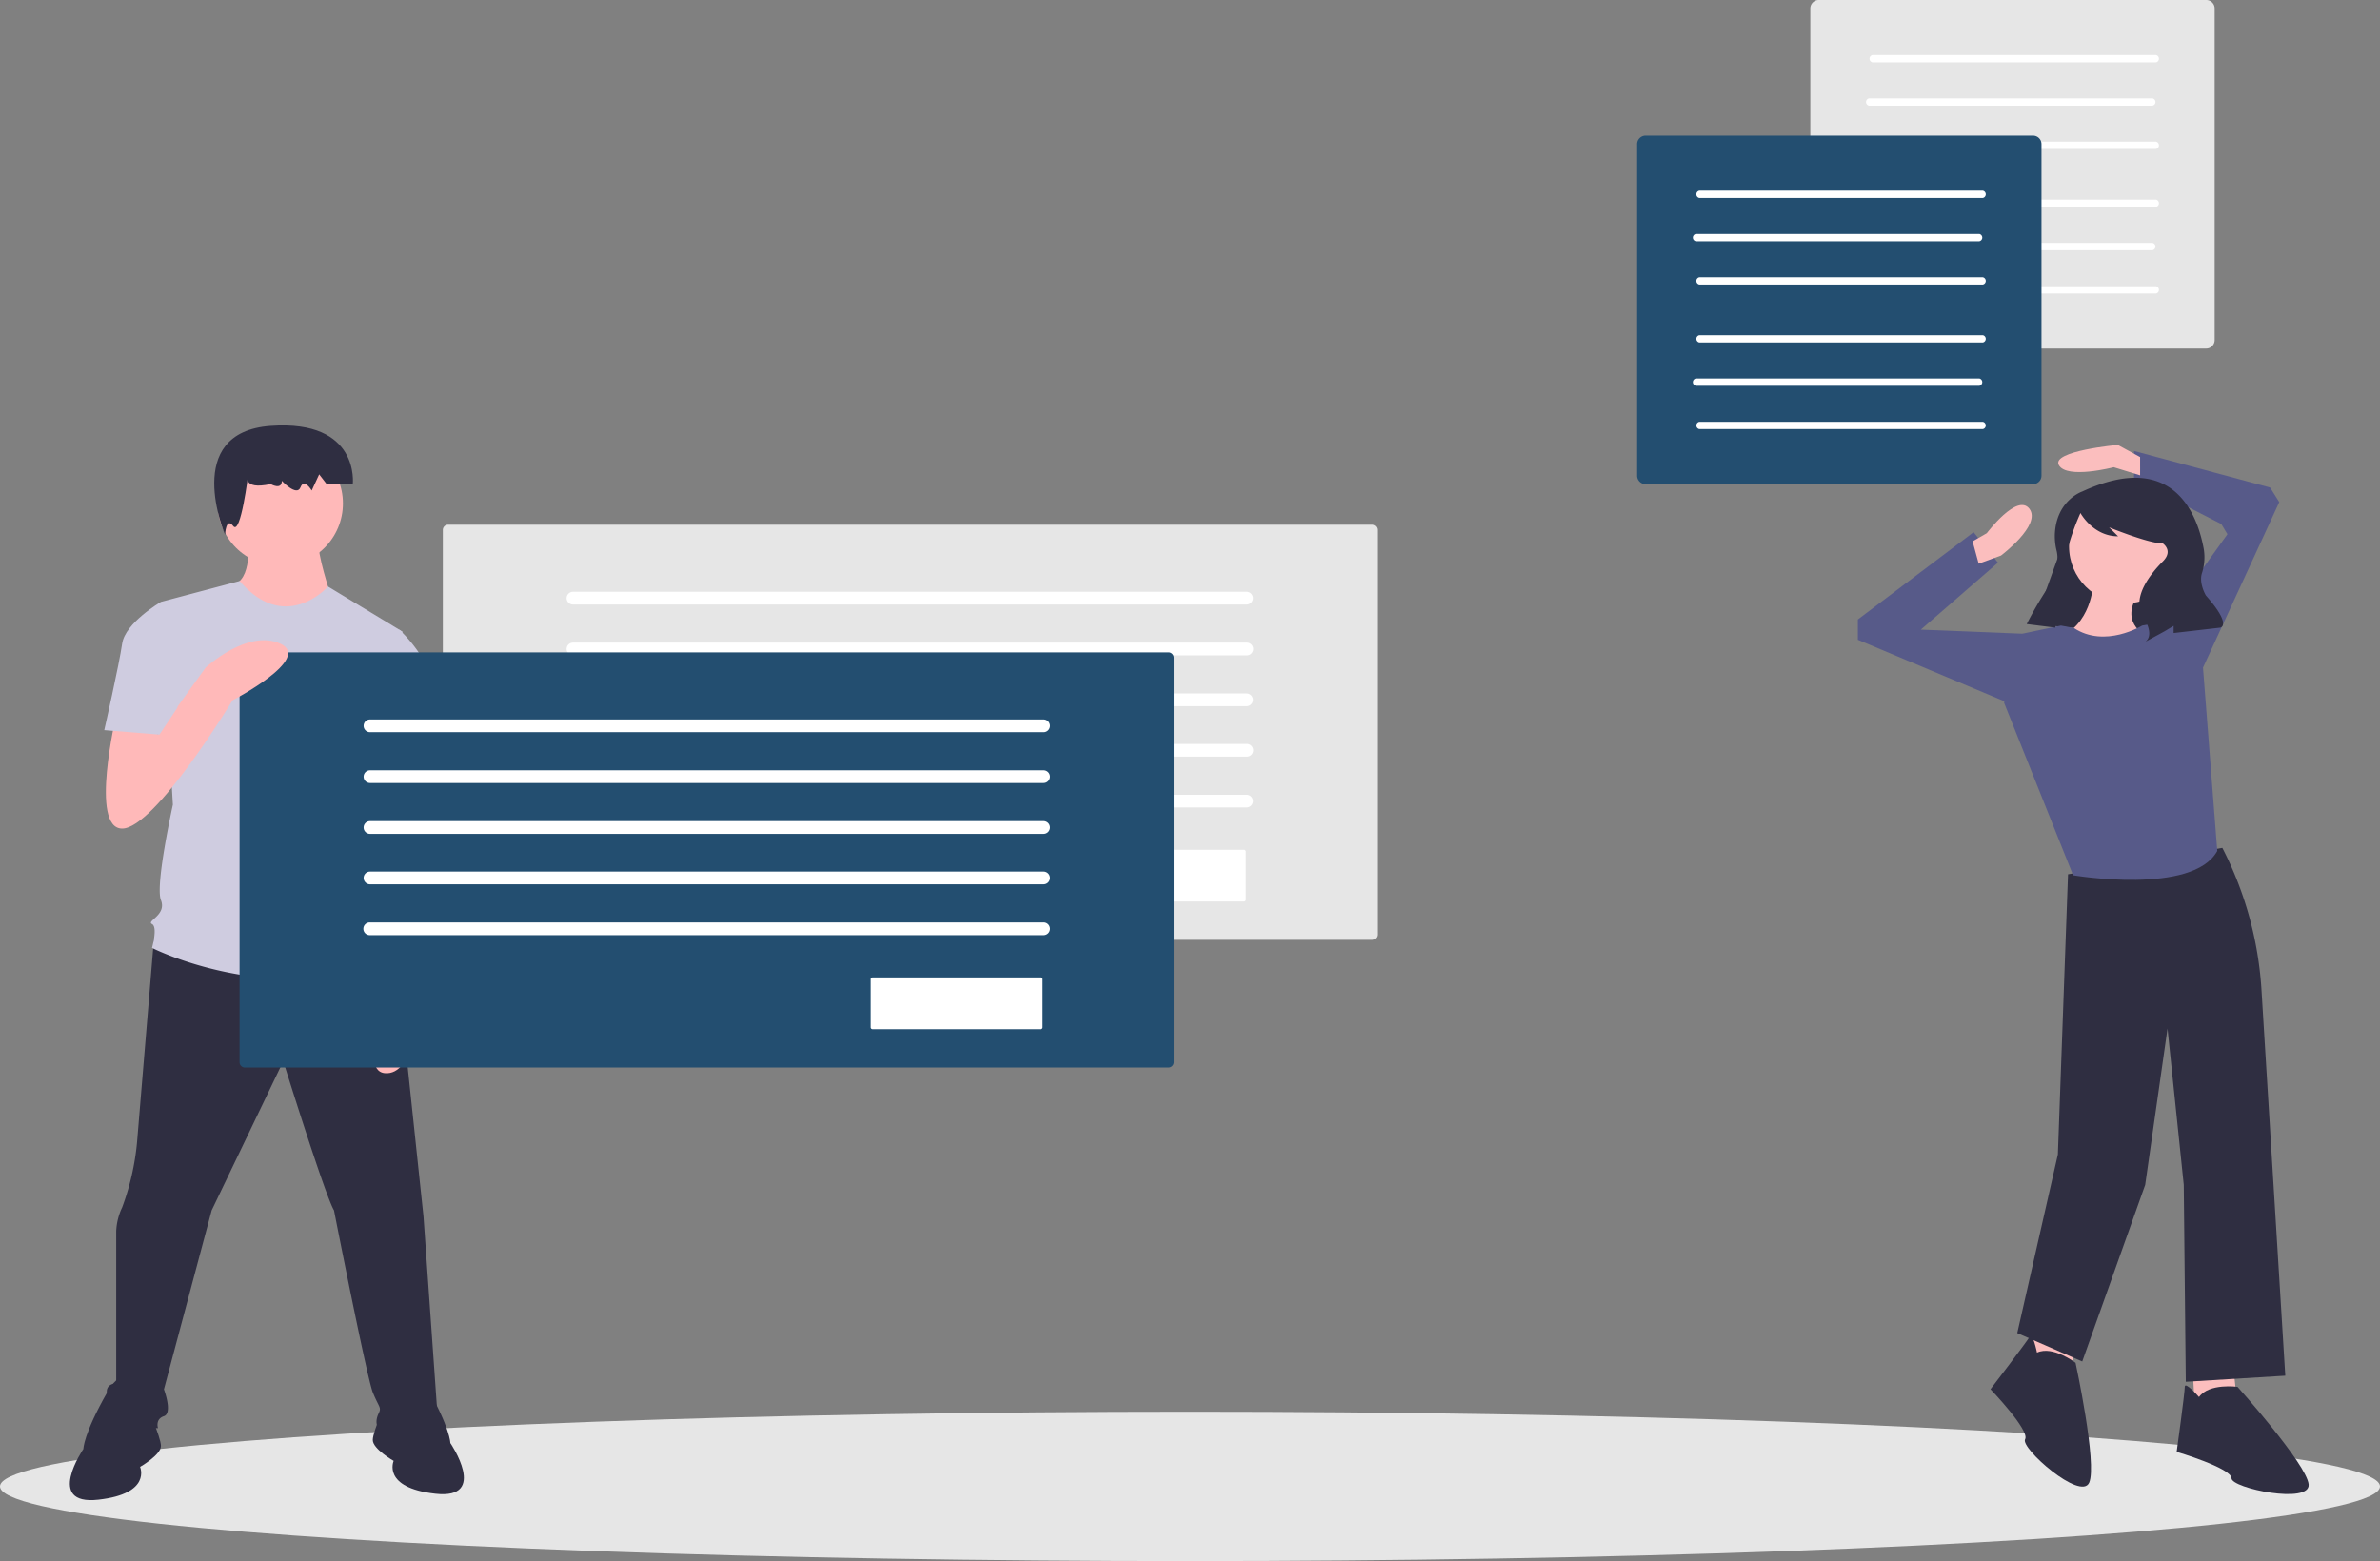 <svg id="a5e41641-253a-4d07-9648-f1ab5b1a0370" data-name="Layer 1" xmlns="http://www.w3.org/2000/svg" width="894.134" height="586.584" viewBox="0 0 894.134 586.584"><rect x="0" y="0" width="894.134" height="586.584" fill="#808080" stroke="none"/><title>public_discussion</title><ellipse cx="447.067" cy="558.522" rx="447.067" ry="28.061" fill="#e6e6e6"/><path d="M836.232,156.708a3.182,3.182,0,0,0-3.179,3.179V284.492A3.182,3.182,0,0,0,836.232,287.671H981.773a3.182,3.182,0,0,0,3.179-3.179V159.887a3.182,3.182,0,0,0-3.179-3.179Z" transform="translate(-152.933 -156.708)" fill="#e6e6e6"/><path d="M856.417,231.709a1.398,1.398,0,0,0,0,2.739H962.897a1.398,1.398,0,0,0,0-2.739Z" transform="translate(-152.933 -156.708)" fill="#fff"/><path d="M855.108,247.982a1.398,1.398,0,0,0,0,2.739H961.588a1.398,1.398,0,0,0,0-2.739Z" transform="translate(-152.933 -156.708)" fill="#fff"/><path d="M856.417,264.256a1.398,1.398,0,0,0,0,2.739H962.897a1.398,1.398,0,0,0,0-2.739Z" transform="translate(-152.933 -156.708)" fill="#fff"/><path d="M856.417,177.384a1.398,1.398,0,0,0,0,2.74H962.897a1.398,1.398,0,0,0,0-2.74Z" transform="translate(-152.933 -156.708)" fill="#fff"/><path d="M855.108,193.658a1.398,1.398,0,0,0,0,2.74H961.588a1.398,1.398,0,0,0,0-2.74Z" transform="translate(-152.933 -156.708)" fill="#fff"/><path d="M856.417,209.931a1.398,1.398,0,0,0,0,2.74H962.897a1.398,1.398,0,0,0,0-2.74Z" transform="translate(-152.933 -156.708)" fill="#fff"/><path d="M771.179,207.662A3.182,3.182,0,0,0,768,210.841V335.446a3.182,3.182,0,0,0,3.179,3.179H916.72a3.182,3.182,0,0,0,3.179-3.179V210.841a3.182,3.182,0,0,0-3.179-3.179Z" transform="translate(-152.933 -156.708)" fill="#234e70"/><path d="M791.364,282.663a1.398,1.398,0,0,0,0,2.739H897.844a1.398,1.398,0,0,0,0-2.739Z" transform="translate(-152.933 -156.708)" fill="#fff"/><path d="M790.055,298.936a1.398,1.398,0,0,0,0,2.739H896.535a1.398,1.398,0,0,0,0-2.739Z" transform="translate(-152.933 -156.708)" fill="#fff"/><path d="M791.364,315.21a1.398,1.398,0,0,0,0,2.739H897.844a1.398,1.398,0,0,0,0-2.739Z" transform="translate(-152.933 -156.708)" fill="#fff"/><path d="M791.364,228.339a1.398,1.398,0,0,0,0,2.74H897.844a1.398,1.398,0,0,0,0-2.74Z" transform="translate(-152.933 -156.708)" fill="#fff"/><path d="M790.055,244.612a1.398,1.398,0,0,0,0,2.74H896.535a1.398,1.398,0,0,0,0-2.74Z" transform="translate(-152.933 -156.708)" fill="#fff"/><path d="M791.364,260.886a1.398,1.398,0,0,0,0,2.74H897.844a1.398,1.398,0,0,0,0-2.74Z" transform="translate(-152.933 -156.708)" fill="#fff"/><polygon points="823.848 515.784 824.611 530.278 840.63 528.752 839.105 514.259 823.848 515.784" fill="#fbbebe"/><polygon points="762.058 499.002 762.821 513.496 778.841 511.97 777.315 497.476 762.058 499.002" fill="#fbbebe"/><path d="M987.842,475.3l-57.975,9.917L926.052,590.488l-15.257,67.129,24.411,10.68,23.648-66.367,8.391-58.738,6.103,58.738.763,73.995,37.379-2.288L1002.553,528.737a134.807,134.807,0,0,0-14.711-53.437Z" transform="translate(-152.933 -156.708)" fill="#2f2e41"/><path d="M979.07,681.646s-5.34-6.103-5.34-3.814-3.051,24.411-3.051,24.411,20.597,6.103,20.597,9.917,29.751,9.917,28.988,2.289-26.699-36.616-26.699-36.616S982.884,676.307,979.07,681.646Z" transform="translate(-152.933 -156.708)" fill="#2f2e41"/><path d="M918.208,664.956s-1.626-7.944-2.757-5.955-14.717,19.713-14.717,19.713,14.889,15.485,13.004,18.8,20.962,23.324,24.069,16.316-5.114-45.027-5.114-45.027S924.163,662.199,918.208,664.956Z" transform="translate(-152.933 -156.708)" fill="#2f2e41"/><polygon points="764.106 234.499 806.338 238.537 820.415 200.175 779.985 190.435 764.106 234.499" fill="#2f2e41"/><circle cx="798.674" cy="205.31" r="21.359" fill="#fbbebe"/><path d="M939.402,374.987s0,14.494-11.443,20.597,27.462,12.968,27.462,12.968l3.814-12.968s-11.443-5.34-1.526-17.545Z" transform="translate(-152.933 -156.708)" fill="#fbbebe"/><path d="M957.71,391.769s-13.971,8.654-25.675.894l-4.838-.894-14.494,3.051-6.866,25.936,25.936,64.841s45.007,7.628,54.161-9.154l-5.34-68.655-14.494-17.545Z" transform="translate(-152.933 -156.708)" fill="#575a89"/><polygon points="811.643 235.824 836.816 200.733 834.528 196.919 801.726 180.137 801.726 169.457 852.836 183.188 856.294 188.668 826.136 254.132 811.643 235.824" fill="#575a89"/><polygon points="761.295 238.875 759.77 238.112 721.628 236.587 750.616 211.413 741.462 199.971 697.98 232.773 697.98 240.401 759.77 266.337 761.295 238.875" fill="#575a89"/><path d="M894.013,360.112l5.34-3.051s11.443-15.257,16.02-9.154-10.68,17.545-10.68,17.545l-8.391,3.051Z" transform="translate(-152.933 -156.708)" fill="#fbbebe"/><path d="M956.947,328.454l-8.391-4.577s-25.174,2.289-22.122,7.628,20.597.763,20.597.763l9.917,3.051Z" transform="translate(-152.933 -156.708)" fill="#fbbebe"/><path d="M935.21,341.403s-9.805,3.268-10.303,16.175a22.893,22.893,0,0,0,.681,6.129c.552,2.34.907,7.374-3.372,13.953a138.119,138.119,0,0,0-7.839,13.485l-.031.061,10.768,1.346,2.29-17.849a88.882,88.882,0,0,1,7.058-25.058l.075-.166s4.711,8.749,14.133,8.749l-3.365-3.365s14.806,6.057,20.191,6.057c0,0,4.038,2.692,0,6.73s-12.114,13.46-7.403,20.864.673,9.422.673,9.422l7.403-4.038,3.365-2.019v2.692l17.498-2.019s4.711-.673-5.384-12.114c0,0-2.666-4.443-1.5-8.275a19.329,19.329,0,0,0,.735-9.04C978.622,350.507,969.749,325.423,935.21,341.403Z" transform="translate(-152.933 -156.708)" fill="#2f2e41"/><path d="M321.29,353.864a1.992,1.992,0,0,0-1.99,1.99V507.87a1.992,1.992,0,0,0,1.99,1.99h347.011a1.992,1.992,0,0,0,1.99-1.99V355.853a1.992,1.992,0,0,0-1.99-1.99Z" transform="translate(-152.933 -156.708)" fill="#e6e6e6"/><path d="M621.344,383.854H368.248a2.388,2.388,0,1,1,0-4.775H621.344a2.388,2.388,0,0,1,0,4.775Z" transform="translate(-152.933 -156.708)" fill="#fff"/><path d="M621.344,402.956H368.248a2.388,2.388,0,1,1,0-4.775H621.344a2.388,2.388,0,1,1,0,4.775Z" transform="translate(-152.933 -156.708)" fill="#fff"/><path d="M621.344,422.057H368.248a2.388,2.388,0,1,1,0-4.775H621.344a2.388,2.388,0,0,1,0,4.775Z" transform="translate(-152.933 -156.708)" fill="#fff"/><path d="M621.344,441.014H368.248a2.388,2.388,0,1,1,0-4.775H621.344a2.388,2.388,0,1,1,0,4.775Z" transform="translate(-152.933 -156.708)" fill="#fff"/><path d="M621.344,460.116H368.248a2.388,2.388,0,1,1,0-4.775H621.344a2.388,2.388,0,0,1,0,4.775Z" transform="translate(-152.933 -156.708)" fill="#fff"/><path d="M557.1,476.01a.682.682,0,0,0-.682.682v18.074a.682.682,0,0,0,.682.682H620.323a.682.682,0,0,0,.682-.682v-18.074a.682.682,0,0,0-.682-.682Z" transform="translate(-152.933 -156.708)" fill="#fff"/><path d="M210.777,509.513s-5.22,62.764-6.341,76.214a95.647,95.647,0,0,1-5.604,24.657,23.185,23.185,0,0,0-2.242,8.966v57.16s-4.483,0-3.362,4.483,2.242,12.329,2.242,12.329h16.812s-1.121-3.362,2.242-4.483,0-10.087,0-10.087l17.932-67.246,26.899-56.039s15.691,50.435,19.053,56.039c0,0,12.329,62.763,14.57,68.367s3.362,5.604,2.242,7.845-1.121,4.483,0,5.604,22.415,0,22.415,0l-5.604-79.575-10.087-95.266L250.388,502.789Z" transform="translate(-152.933 -156.708)" fill="#2f2e41"/><path d="M207.799,684.355s-5.604-20.174-14.57-4.483-8.966,21.295-8.966,21.295-14.57,21.295,5.604,19.053,15.691-12.329,15.691-12.329,7.845-4.483,7.845-7.845S207.799,684.355,207.799,684.355Z" transform="translate(-152.933 -156.708)" fill="#2f2e41"/><path d="M298.582,682.113s5.604-20.174,14.57-4.483,8.966,21.295,8.966,21.295,14.57,21.295-5.604,19.053-15.691-12.329-15.691-12.329-7.845-4.483-7.845-7.845S298.582,682.113,298.582,682.113Z" transform="translate(-152.933 -156.708)" fill="#2f2e41"/><path d="M245.905,358.209s2.242,14.57-4.483,17.932,14.57,15.691,20.174,15.691,15.691-11.208,15.691-11.208-5.604-16.812-4.483-20.174Z" transform="translate(-152.933 -156.708)" fill="#ffb9b9"/><circle cx="105.301" cy="189.173" r="23.536" fill="#ffb9b9"/><path d="M304.185,394.074,276.167,377.099s-15.942,18.096-33.189-2.078l-29.576,7.845,4.483,76.213s-6.725,30.261-4.483,35.865-5.604,7.845-3.362,8.966,0,8.966,0,8.966,43.71,22.415,91.904,5.604l-4.483-14.57a11.761,11.761,0,0,0-2.242-11.208s4.483-6.725-1.121-12.329c0,0,2.242-10.087-3.362-14.57L289.615,450.113l3.362-7.845Z" transform="translate(-152.933 -156.708)" fill="#cfcce0"/><path d="M246.189,334.952s-2.806,6.073,8.418,3.644c0,0,4.209,2.429,4.209-1.214,0,0,5.612,6.073,7.015,2.429s4.209,1.214,4.209,1.214l2.806-6.073,2.806,3.644h9.821s2.806-24.29-30.866-21.861-17.107,40.914-17.107,40.914.271-6.908,3.077-3.265S246.189,334.952,246.189,334.952Z" transform="translate(-152.933 -156.708)" fill="#2f2e41"/><path d="M314.272,438.905l1.121,23.536s4.483,43.71-4.483,62.763v10.087s-2.242,25.778-13.449,24.657,3.362-36.986,3.362-36.986l-2.242-49.314-2.242-28.019Z" transform="translate(-152.933 -156.708)" fill="#ffb9b9"/><path d="M291.857,395.195l11.18-1.816a54.586,54.586,0,0,1,15.718,28.715c3.362,17.932,4.483,21.295,4.483,21.295l-26.899,6.725L281.77,422.094Z" transform="translate(-152.933 -156.708)" fill="#cfcce0"/><path d="M244.928,401.835a1.992,1.992,0,0,0-1.99,1.99V555.841a1.992,1.992,0,0,0,1.99,1.99h347.011a1.992,1.992,0,0,0,1.99-1.99V403.824a1.992,1.992,0,0,0-1.99-1.99Z" transform="translate(-152.933 -156.708)" fill="#234e70"/><path d="M544.981,431.825H291.886a2.388,2.388,0,0,1,0-4.775H544.981a2.388,2.388,0,1,1,0,4.775Z" transform="translate(-152.933 -156.708)" fill="#fff"/><path d="M544.981,450.927H291.886a2.388,2.388,0,0,1,0-4.775H544.981a2.388,2.388,0,1,1,0,4.775Z" transform="translate(-152.933 -156.708)" fill="#fff"/><path d="M544.981,470.029H291.886a2.388,2.388,0,0,1,0-4.775H544.981a2.388,2.388,0,1,1,0,4.775Z" transform="translate(-152.933 -156.708)" fill="#fff"/><path d="M544.981,488.986H291.886a2.388,2.388,0,0,1,0-4.775H544.981a2.388,2.388,0,1,1,0,4.775Z" transform="translate(-152.933 -156.708)" fill="#fff"/><path d="M544.981,508.087H291.886a2.388,2.388,0,1,1,0-4.775H544.981a2.388,2.388,0,1,1,0,4.775Z" transform="translate(-152.933 -156.708)" fill="#fff"/><path d="M480.738,523.982a.682.682,0,0,0-.682.682v18.074a.682.682,0,0,0,.682.682h63.223a.682.682,0,0,0,.682-.682v-18.074a.682.682,0,0,0-.682-.682Z" transform="translate(-152.933 -156.708)" fill="#fff"/><path d="M196.591,425.456s-10.087,42.589,2.242,42.589,41.469-48.193,41.469-48.193,30.261-15.691,17.932-21.295-28.019,8.966-28.019,8.966l-18.105,25.136-.948-12.808Z" transform="translate(-152.933 -156.708)" fill="#ffb9b9"/><path d="M220.127,389.591l-6.725-6.725s-13.449,7.845-14.57,15.691-6.725,32.502-6.725,32.502l20.734,1.681,6.725-10.087Z" transform="translate(-152.933 -156.708)" fill="#cfcce0"/></svg>
